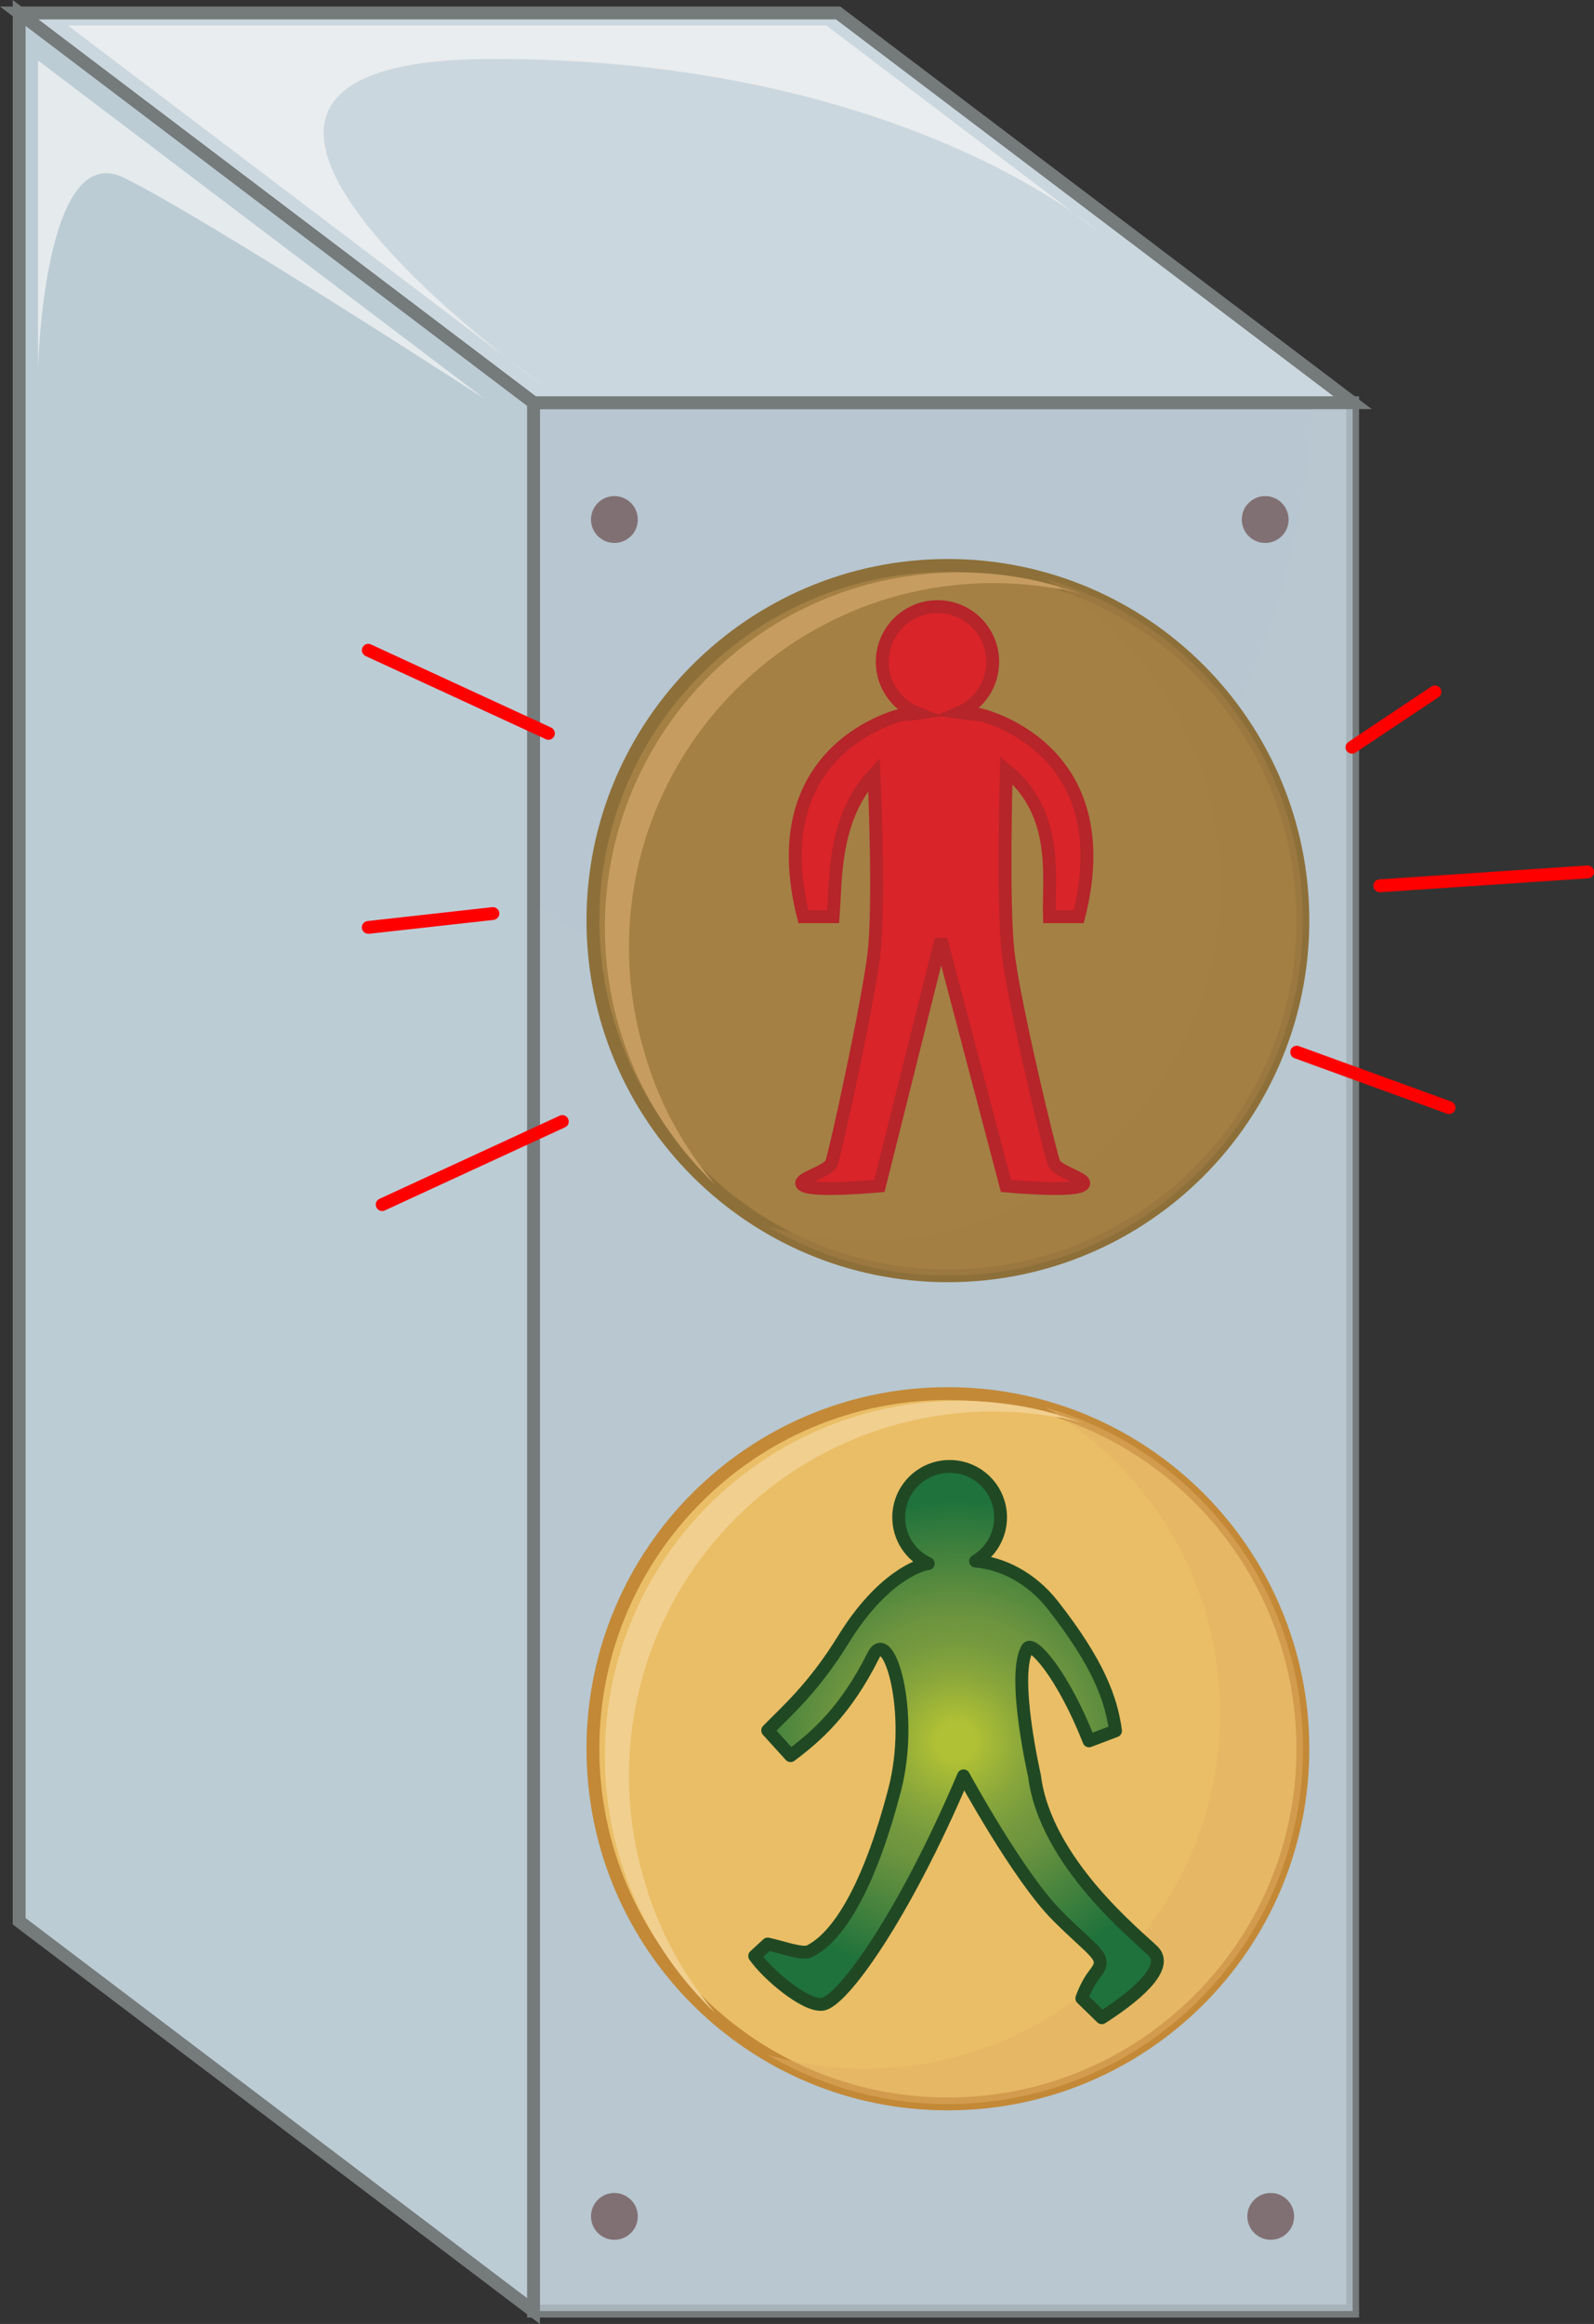 <svg width="123.96" height="180.63" viewBox="0 0 123.96 180.63" xmlns="http://www.w3.org/2000/svg" xmlns:xlink="http://www.w3.org/1999/xlink" xml:space="preserve" overflow="hidden"><rect x="0" y="0" width="123.96" height="180.63" fill="#333333" stroke="none"/><defs></defs><g><radialGradient cx="74.349" cy="135.394" r="18.766" gradientUnits="userSpaceOnUse" id="SVGID_1_"><stop offset="0.08" stop-color="#B1C135"/><stop offset="0.122" stop-color="#A8BB36"/><stop offset="0.288" stop-color="#88A63B"/><stop offset="0.426" stop-color="#74993E"/><stop offset="0.521" stop-color="#6D943F"/><stop offset="1" stop-color="#1F723C"/></radialGradient><g><rect x="41.49" y="31.3" width="63.7" height="148.33" stroke="#757A7B" fill="#B7C6D0"/><path d="M102.08 31.3 105.19 31.3 105.19 179.63 41.49 179.63 41.49 70.14C41.49 70.14 54.5 81.99 78 72.47 101.5 62.95 102.08 31.3 102.08 31.3Z" fill="#B7C6D0" opacity="0.73"/><path d="M1.49 149.33 41.49 179.63 41.49 31.3 1.49 1.01Z" fill="#A37C52"/><path d="M1.49 78.1 1.49 149.33 41.49 179.63 41.49 67.23C41.49 67.23 40.52 132.83 20.71 134.77 0.9 136.71 1.49 78.1 1.49 78.1Z" fill="#774F26" opacity="0.3"/><path d="M65.18 1.01 1.49 1.01 41.49 31.3 105.19 31.3Z" stroke="#757A7B" fill="#CBD7DE"/><path d="M1.49 149.33 41.49 179.63 41.49 31.3 1.49 1.01Z" stroke="#757A7B" fill="#BCCCD5"/><path d="M37.7 31.01 2.96 4.7 2.96 28.65C2.96 28.65 3.38 10.77 9.62 13.81 15.86 16.84 37.7 31.01 37.7 31.01Z" fill="#F3F4F5" opacity="0.74"/><path d="M42.31 30.03 5.28 1.98 64.26 1.98 85.42 18C85.42 18 70.2 4.58 38.37 4.58 6.53 4.59 42.31 30.03 42.31 30.03Z" fill="#F3F4F5" opacity="0.74"/><path d="M49.6 172.27C49.6 173.27 48.79 174.09 47.78 174.09 46.77 174.09 45.96 173.27 45.96 172.27 45.96 171.26 46.77 170.45 47.78 170.45 48.78 170.45 49.6 171.27 49.6 172.27Z" fill="#817073"/><path d="M49.6 40.38C49.6 41.39 48.79 42.2 47.78 42.2 46.77 42.2 45.96 41.38 45.96 40.38 45.96 39.38 46.77 38.56 47.78 38.56 48.78 38.56 49.6 39.37 49.6 40.38Z" fill="#817073"/><path d="M100.21 40.38C100.21 41.39 99.4 42.2 98.39 42.2 97.38 42.2 96.57 41.38 96.57 40.38 96.57 39.38 97.38 38.56 98.39 38.56 99.39 38.56 100.21 39.37 100.21 40.38Z" fill="#817073"/><path d="M100.64 172.27C100.64 173.27 99.83 174.09 98.82 174.09 97.82 174.09 97 173.27 97 172.27 97 171.26 97.82 170.45 98.82 170.45 99.83 170.45 100.64 171.27 100.64 172.27Z" fill="#817073"/><path d="M99.99 172.27C99.99 172.91 99.47 173.43 98.82 173.43 98.18 173.43 97.66 172.91 97.66 172.27 97.66 171.63 98.18 171.1 98.82 171.1 99.47 171.11 99.99 171.63 99.99 172.27Z" fill="#817073" opacity="0.4"/><path d="M98.97 40.09C98.97 40.73 98.45 41.26 97.8 41.26 97.16 41.26 96.64 40.74 96.64 40.09 96.64 39.45 97.16 38.93 97.8 38.93 98.45 38.92 98.97 39.44 98.97 40.09Z" fill="#817073" opacity="0.4"/><path d="M48.48 40.09C48.48 40.73 47.96 41.26 47.32 41.26 46.68 41.26 46.15 40.74 46.15 40.09 46.15 39.45 46.67 38.93 47.32 38.93 47.96 38.92 48.48 39.44 48.48 40.09Z" fill="#817073" opacity="0.4"/><path d="M48.94 172.27C48.94 172.91 48.42 173.43 47.78 173.43 47.14 173.43 46.61 172.91 46.61 172.27 46.61 171.63 47.13 171.1 47.78 171.1 48.42 171.11 48.94 171.63 48.94 172.27Z" fill="#817073" opacity="0.4"/></g><g><g><path d="M101.32 71.55C101.32 86.8 88.96 99.16 73.71 99.16 58.46 99.16 46.11 86.8 46.11 71.55 46.11 56.31 58.47 43.95 73.71 43.95 88.95 43.95 101.32 56.3 101.32 71.55Z" stroke="#8D6F39" fill="#A48044"/><path d="M50.08 81.68C49.33 79.14 48.91 76.44 48.91 73.65 48.91 58.01 61.59 45.32 77.24 45.32 79.6 45.32 81.89 45.61 84.08 46.16 81.14 45.09 77.97 44.49 74.65 44.49 59.4 44.49 47.04 56.85 47.04 72.1 47.04 79.96 50.34 87.05 55.61 92.07 53.21 89.23 51.38 85.95 50.28 82.37 50.25 82.29 50.23 82.2 50.2 82.11 50.17 81.97 50.12 81.83 50.08 81.68Z" fill="#C69C61"/><path d="M94.88 68.79C94.88 84.03 82.52 96.39 67.28 96.39 64.65 96.39 62.12 96.02 59.72 95.33 63.83 97.75 68.61 99.15 73.72 99.15 88.97 99.15 101.33 86.79 101.33 71.54 101.33 58.92 92.86 48.28 81.29 44.99 89.42 49.8 94.88 58.65 94.88 68.79Z" fill="#A48044" opacity="0.59"/></g><path d="M81.96 90.39C81.66 89.64 78.84 77.95 78.4 74.06 77.95 70.18 78.26 59.87 78.26 59.87 82.39 63.21 81.52 68.2 81.61 71.25L83.89 71.25C87.26 57.95 76.17 55.54 76.17 55.54 75.74 55.54 75.17 55.46 74.63 55.38 76.15 54.72 77.2 53.21 77.2 51.44 77.2 49.07 75.28 47.15 72.91 47.15 70.54 47.15 68.61 49.07 68.61 51.44 68.61 53.26 69.74 54.81 71.34 55.44 70.93 55.5 70.52 55.54 70.2 55.54 70.2 55.54 59.11 57.95 62.48 71.25L64.79 71.25C65.02 68.27 64.77 63.63 67.97 60.17 67.97 60.17 68.42 70.18 67.97 74.06 67.52 77.94 64.96 89.64 64.66 90.39 64.36 91.14 61.53 91.73 62.57 92.18 63.61 92.63 68.39 92.18 68.39 92.18L73.18 73.03 78.23 92.18C78.23 92.18 83.01 92.63 84.05 92.18 85.1 91.74 82.26 91.14 81.96 90.39Z" stroke="#B5252A" fill="#D92429"/></g><g><path d="M101.32 135.93C101.32 151.17 88.96 163.53 73.71 163.53 58.46 163.53 46.11 151.17 46.11 135.93 46.11 120.68 58.47 108.32 73.71 108.32 88.95 108.32 101.32 120.69 101.32 135.93Z" stroke="#C38937" fill="#EABE66"/><path d="M50.08 146.07C49.33 143.53 48.91 140.83 48.91 138.04 48.91 122.4 61.59 109.71 77.24 109.71 79.6 109.71 81.89 110.01 84.08 110.55 81.14 109.48 77.97 108.88 74.65 108.88 59.4 108.88 47.04 121.24 47.04 136.48 47.04 144.34 50.34 151.43 55.61 156.45 53.21 153.61 51.38 150.33 50.28 146.75 50.25 146.66 50.23 146.58 50.2 146.49 50.17 146.36 50.12 146.21 50.08 146.07Z" fill="#F1CF8F"/><path d="M94.88 133.17C94.88 148.42 82.52 160.78 67.28 160.78 64.65 160.78 62.12 160.4 59.72 159.72 63.83 162.14 68.61 163.54 73.72 163.54 88.97 163.54 101.33 151.18 101.33 135.94 101.33 123.32 92.86 112.68 81.29 109.39 89.42 114.19 94.88 123.04 94.88 133.17Z" fill="#E2B064" opacity="0.48"/></g><path d="M89.68 151.66C88.58 150.56 81.28 144.78 80.45 138.03 80.45 138.03 78.65 130.21 79.9 128.12 80.28 127.5 82.64 130.11 84.69 135.31L86.75 134.53C86.42 132.06 85.41 129.28 81.89 124.78 80.15 122.56 77.85 121.49 75.87 121.34 77.03 120.65 77.81 119.39 77.81 117.94 77.81 115.75 76.04 113.98 73.85 113.98 71.66 113.98 69.89 115.75 69.89 117.94 69.89 119.53 70.83 120.9 72.19 121.53 71.48 121.61 68.54 122.64 65.6 127.41 63.23 131.26 61.05 133.1 59.7 134.5L61.48 136.46C63.45 134.98 65.74 133.03 67.92 128.67 69.1 126.3 71.15 133.07 69.57 139.13 67.78 146.01 65.44 150.42 62.96 151.66 62.41 151.94 60.86 151.35 59.7 151.1L58.69 152.03C59.68 153.45 62.56 155.9 63.92 155.79 65.44 155.67 70.25 149.04 74.93 138.03 74.93 138.03 79.2 145.88 82.23 148.91 85.26 151.94 86.22 152.08 85.12 153.45 84.76 153.9 84.38 154.61 84.13 155.32L85.68 156.83C85.72 156.8 85.76 156.79 85.81 156.75 88.99 154.69 90.78 152.76 89.68 151.66Z" stroke="#204923" stroke-linecap="round" stroke-linejoin="round" fill="url(#SVGID_1_)"/><g><path d="M105.14 58.58C104.98 58.58 104.82 58.5 104.72 58.36 104.57 58.13 104.63 57.82 104.86 57.67L111.32 53.36C111.55 53.21 111.86 53.27 112.01 53.5 112.16 53.73 112.1 54.04 111.87 54.19L105.41 58.5C105.34 58.55 105.24 58.58 105.14 58.58L105.14 58.58Z" fill="#FF0000"/></g><g><path d="M107.3 69.35C107.04 69.35 106.82 69.15 106.8 68.88 106.78 68.6 106.99 68.37 107.27 68.35L123.43 67.27C123.71 67.26 123.94 67.46 123.96 67.74 123.98 68.02 123.77 68.25 123.49 68.27L107.33 69.35C107.32 69.35 107.31 69.35 107.3 69.35L107.3 69.35Z" fill="#FF0000"/></g><g><path d="M112.69 86.59C112.63 86.59 112.58 86.58 112.52 86.56L100.67 82.25C100.41 82.16 100.28 81.87 100.37 81.61 100.46 81.35 100.75 81.22 101.01 81.31L112.86 85.62C113.12 85.71 113.25 86 113.16 86.26 113.08 86.47 112.89 86.59 112.69 86.59L112.69 86.59Z" fill="#FF0000"/></g><g><path d="M42.65 57.5C42.58 57.5 42.51 57.49 42.44 57.45L28.43 50.99C28.18 50.87 28.07 50.58 28.19 50.33 28.31 50.08 28.6 49.97 28.85 50.09L42.86 56.55C43.11 56.67 43.22 56.96 43.1 57.21 43.02 57.39 42.84 57.5 42.65 57.5L42.65 57.5Z" fill="#FF0000"/></g><g><path d="M28.64 72.58C28.39 72.58 28.17 72.39 28.14 72.14 28.11 71.87 28.31 71.62 28.58 71.59L38.28 70.51C38.55 70.48 38.8 70.68 38.83 70.95 38.86 71.22 38.66 71.47 38.39 71.5L28.69 72.58C28.68 72.58 28.66 72.58 28.64 72.58L28.64 72.58Z" fill="#FF0000"/></g><g><path d="M29.72 94.13C29.53 94.13 29.35 94.02 29.27 93.84 29.15 93.59 29.26 93.29 29.51 93.18L43.52 86.72C43.77 86.6 44.07 86.71 44.18 86.96 44.3 87.21 44.19 87.51 43.94 87.62L29.93 94.08C29.86 94.12 29.79 94.13 29.72 94.13L29.72 94.13Z" fill="#FF0000"/></g></g></svg>